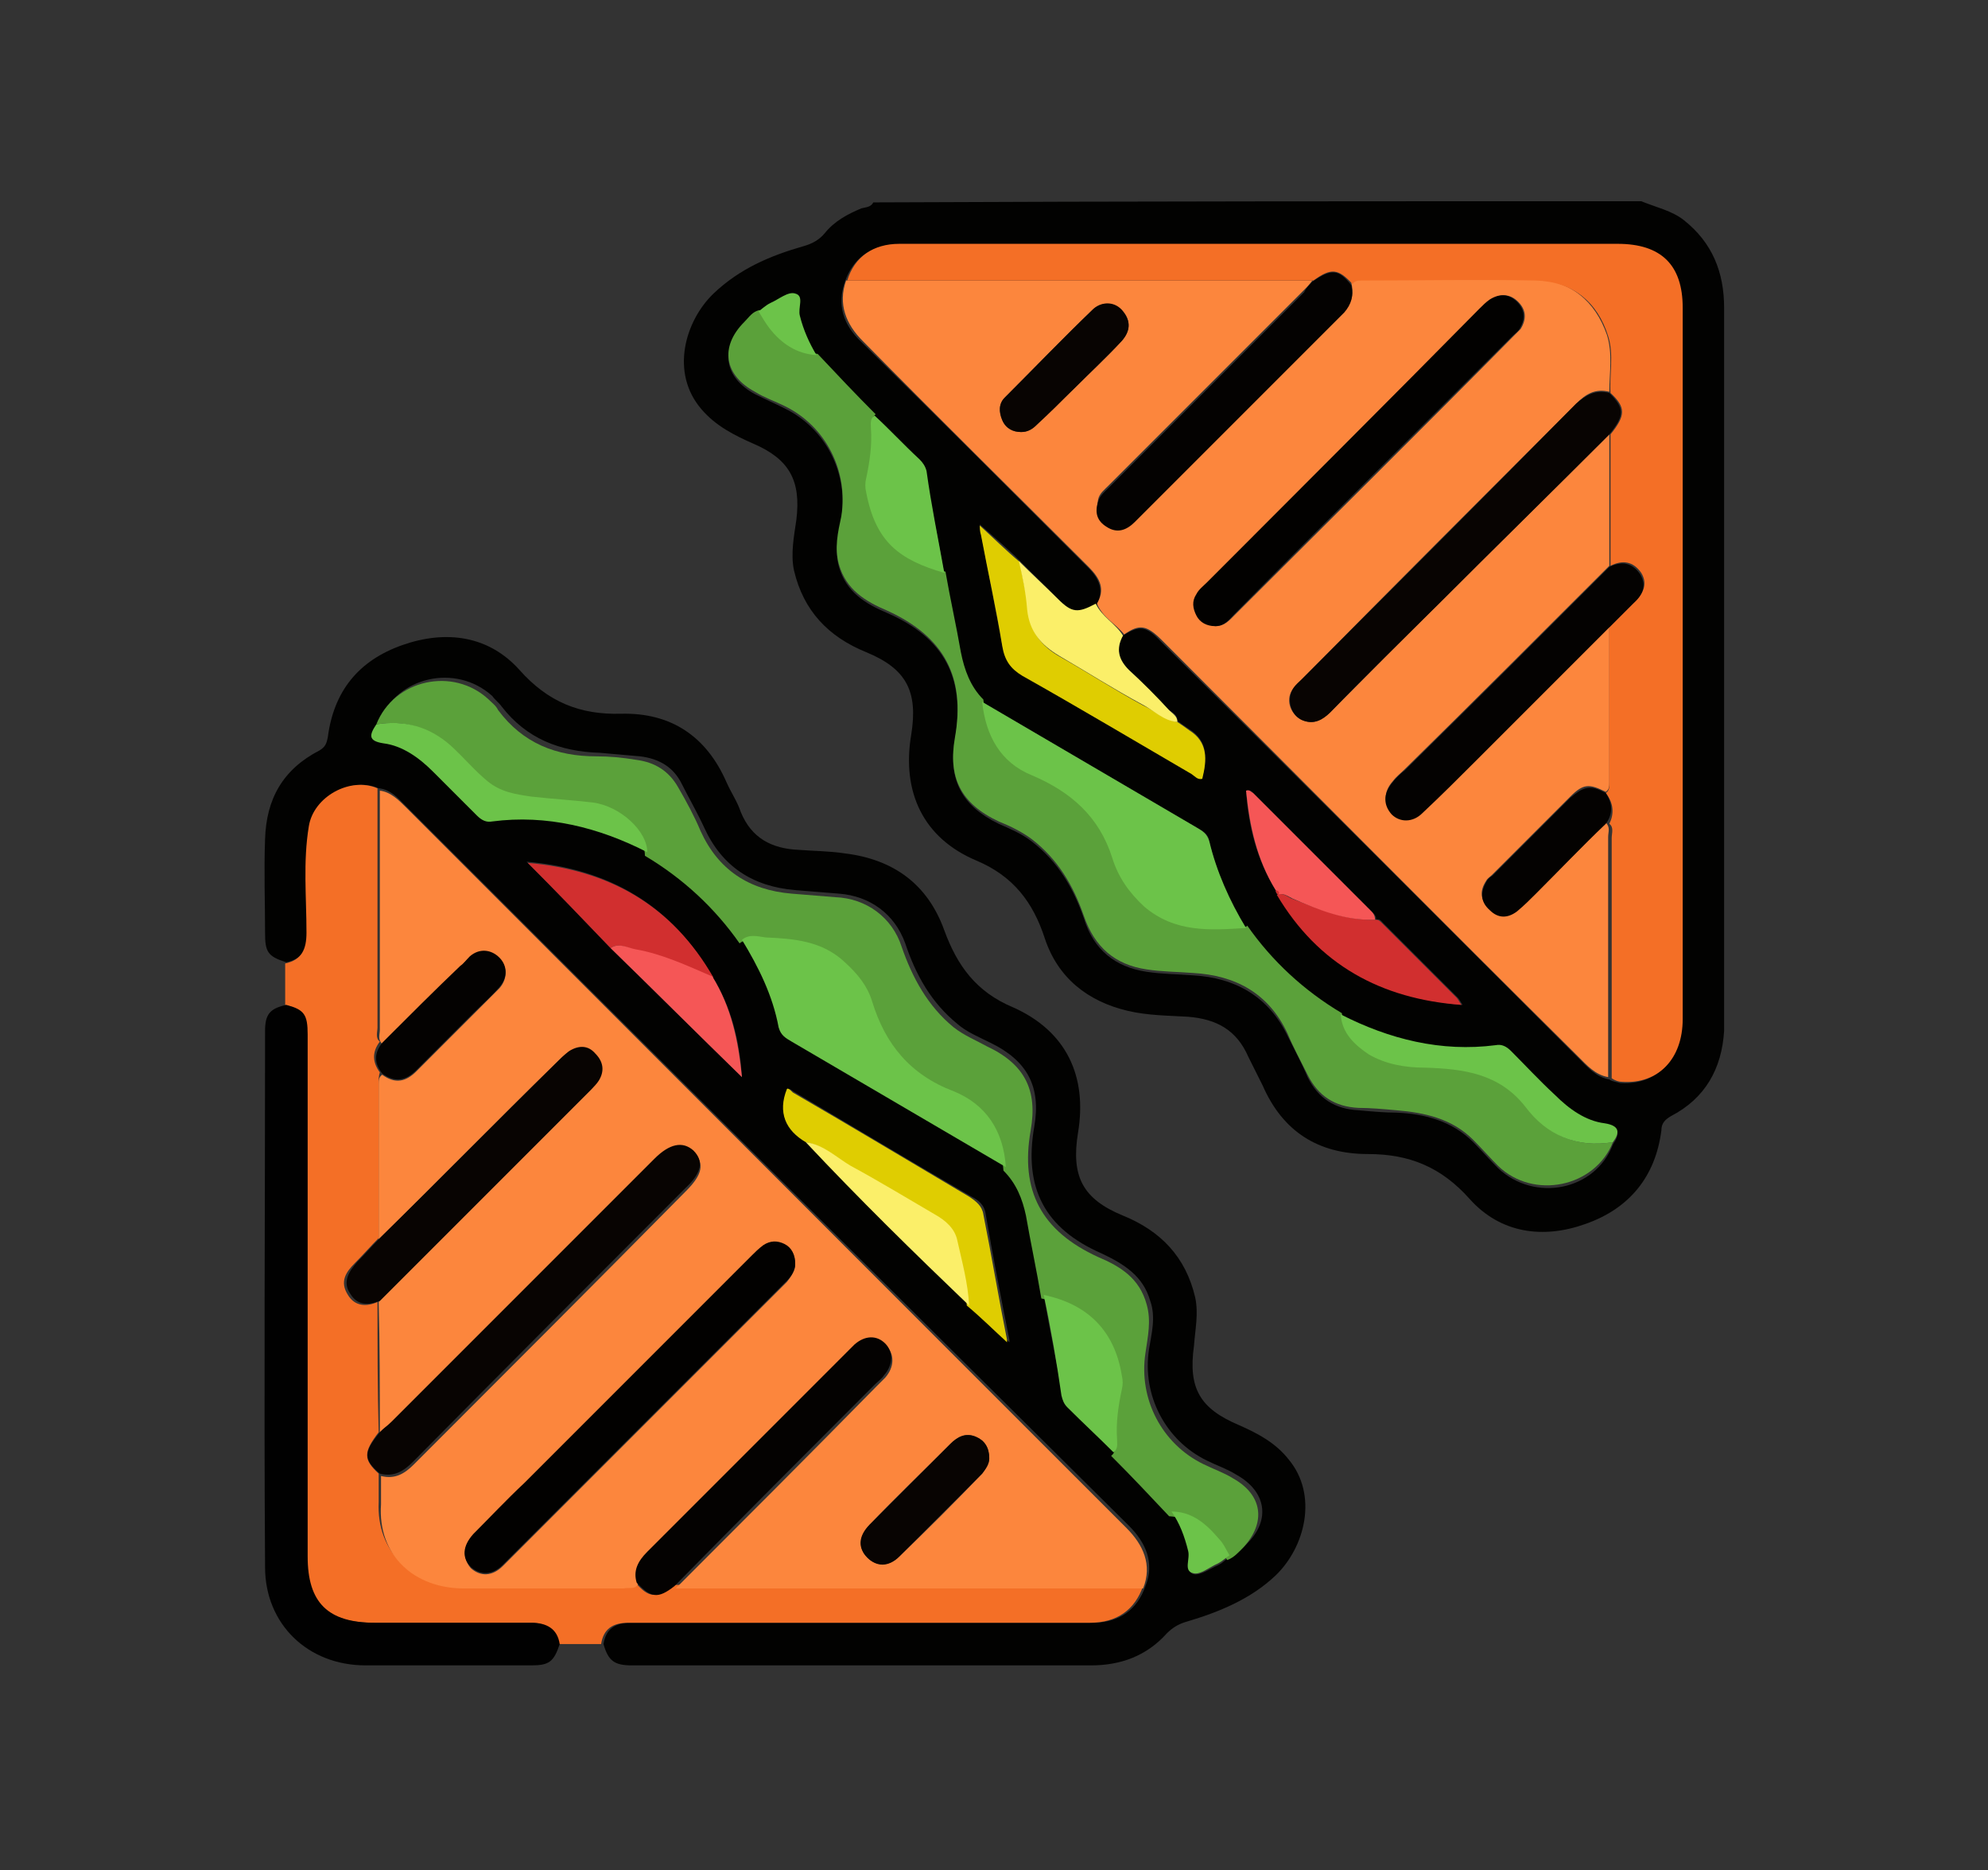 <?xml version="1.0" encoding="UTF-8"?>
<!-- Generator: Adobe Illustrator 25.4.1, SVG Export Plug-In . SVG Version: 6.00 Build 0)  -->
<svg version="1.1" id="Layer_1" xmlns="http://www.w3.org/2000/svg" xmlns:xlink="http://www.w3.org/1999/xlink" x="0px" y="0px" viewBox="0 0 168 158" style="enable-background:new 0 0 168 158;" xml:space="preserve">
<rect x="0" y="0" width="168" height="158" fill="#333333" stroke="none"/>
<style type="text/css">
	.st0{fill:#020201;}
	.st1{fill:#F46F26;}
	.st2{fill:#010101;}
	.st3{fill:#FC863D;}
	.st4{fill:#5BA13A;}
	.st5{fill:#6CC349;}
	.st6{fill:#DFCD01;}
	.st7{fill:#D12F2F;}
	.st8{fill:#FBEF69;}
	.st9{fill:#F55656;}
	.st10{fill:#080402;}
	.st11{fill:#040201;}
	.st12{fill:#020100;}
</style>
<g>
	<path class="st0" d="M138.7,17c1.2,0.5,2.6,0.8,3.6,1.6c2.4,1.9,3.4,4.4,3.4,7.4c0,20.1,0,40.1,0,60.2c0,0.3,0,0.6,0,0.9   c-0.2,3.2-1.6,5.7-4.5,7.2c-0.5,0.3-0.8,0.6-0.8,1.2c-0.5,3.9-2.7,6.6-6.4,7.9c-3.6,1.3-7.2,0.8-9.8-2.1c-2.4-2.7-5.1-3.8-8.6-3.8   c-4.2,0-7.2-1.9-8.9-5.8c-0.4-0.8-0.8-1.6-1.2-2.4c-1-2.3-2.7-3.2-5.1-3.4c-1.7-0.1-3.4-0.1-5.1-0.5c-3.4-0.8-5.9-2.8-7-6.1   c-1-3.1-2.7-5.3-5.8-6.6c-4.5-1.9-6.3-5.8-5.5-10.6c0.6-3.7-0.4-5.6-3.8-7c-3.2-1.3-5.3-3.5-6.1-6.9c-0.3-1.4,0-2.9,0.2-4.3   c0.4-3.3-0.6-5.1-3.6-6.4c-1.6-0.7-3.2-1.5-4.4-2.9c-2.7-3.1-1.4-7.5,1-9.8c2.2-2.1,4.8-3.2,7.6-4c0.7-0.2,1.3-0.5,1.8-1.1   c0.8-1,1.9-1.6,3.1-2.1c0.4-0.1,0.8-0.1,1-0.5C95.5,17,117.1,17,138.7,17z M108,75.6L108,75.6c3.5,5.9,8.7,8.7,15.6,9.3   c-0.2-0.3-0.3-0.5-0.4-0.6c-2.1-2.1-4.2-4.2-6.3-6.3c-0.2-0.2-0.3-0.4-0.6-0.3c0-0.4-0.3-0.6-0.5-0.8c-3.3-3.3-6.6-6.6-9.9-9.9   c-0.1-0.1-0.2-0.3-0.6-0.2c0.2,3,0.9,5.8,2.5,8.4C107.8,75.4,107.9,75.5,108,75.6z M86.2,47.4c-1.1-1.1-2.3-2.1-3.4-3.1   c0,0.2,0.1,0.5,0.1,0.8c0.6,3.1,1.2,6.2,1.8,9.4c0.2,1.1,0.7,1.9,1.7,2.5c4.8,2.8,9.5,5.6,14.3,8.3c0.3,0.2,0.6,0.5,0.9,0.4   c0.4-1.6,0.5-3.1-1.1-4.1c-0.3-0.2-0.6-0.4-1-0.7c0-0.5-0.4-0.7-0.7-0.9c-1.1-1.1-2.2-2.3-3.4-3.4c-0.9-0.9-1.1-1.8-0.5-2.9   c1.4-0.9,2-0.8,3.2,0.5C110,66,121.7,77.7,133.5,89.5c0.7,0.7,1.4,1.5,2.5,1.7c0.3,0.2,0.6,0.2,0.9,0.3c3.1,0.2,5.1-1.9,5.1-5.3   c0-20,0-40.1,0-60.1c0-3.7-1.8-5.4-5.5-5.4c-18.3,0-36.6,0-54.9,0c-1.9,0-3.9,0-5.8,0c-2.2,0-3.7,1.1-4.4,3.1   c-0.7,2-0.1,3.7,1.4,5.1C79.2,35.2,85.6,41.6,92,48c0.9,0.9,1.3,1.9,0.7,3.1c-1.4,0.8-2,0.8-3.2-0.4C88.4,49.6,87.3,48.5,86.2,47.4   z M64.2,26.4c-0.6,0.1-0.9,0.6-1.3,1c-2.1,2.1-1.7,4.5,0.9,5.9c0.8,0.4,1.7,0.8,2.5,1.2c3.5,1.7,5.4,5.5,4.8,9.3   c-0.2,1.3-0.6,2.7-0.2,4.1c0.6,2.1,2.2,3.1,4.1,3.9c4.8,2.1,6.6,5.5,5.7,10.7c-0.6,3.4,0.6,5.6,3.7,7.1c0.9,0.4,1.9,0.8,2.8,1.5   c2.2,1.7,3.5,3.9,4.4,6.5c0.8,2.6,2.6,4.1,5.3,4.5c1.3,0.2,2.6,0.2,3.9,0.3c3.6,0.2,6.4,1.8,8,5.1c0.6,1.2,1.2,2.3,1.7,3.5   c0.9,1.8,2.3,2.7,4.3,2.8c1.1,0.1,2.2,0.2,3.2,0.2c2.4,0.1,4.7,0.7,6.5,2.5c0.7,0.7,1.4,1.5,2.1,2.2c3.1,2.9,8.2,1.9,9.7-2   c0.6-0.9,0.6-1.4-0.7-1.6c-1.7-0.3-3-1.2-4.2-2.4c-1.2-1.2-2.5-2.4-3.7-3.7c-0.4-0.4-0.7-0.6-1.3-0.5c-4.7,0.6-9-0.5-13.1-2.6   c-3.2-1.8-5.9-4.3-8-7.4c-1.4-2.3-2.5-4.8-3.1-7.4c-0.1-0.7-0.6-0.9-1.1-1.2c-6-3.5-12.1-7.1-18.1-10.6c-1.2-1.1-1.7-2.5-1.9-4   c-0.4-2.3-0.9-4.5-1.3-6.8c-0.5-2.9-1.1-5.7-1.6-8.5c-0.1-0.4-0.2-0.8-0.6-1c-1.3-1.2-2.5-2.5-3.8-3.7c-1.6-1.7-3.2-3.4-4.9-5.1   c-0.7-1-1.1-2.1-1.4-3.3c-0.2-0.7,0.4-1.7-0.4-1.9c-0.6-0.1-1.4,0.5-2.1,0.8C64.8,25.9,64.5,26.1,64.2,26.4z"/>
	<path class="st0" d="M24.2,81.3c-1.6-0.5-1.8-0.9-1.8-2.5c0-2.6-0.1-5.2,0-7.9c0.1-3.4,1.5-5.9,4.6-7.5c0.5-0.3,0.6-0.6,0.7-1.1   c0.5-3.9,2.6-6.5,6.3-7.8c3.7-1.3,7.3-0.8,9.9,2.1c2.4,2.7,5.1,3.8,8.6,3.7c4.2-0.1,7.2,1.9,8.9,5.8c0.4,0.9,0.9,1.6,1.2,2.5   c0.9,2.2,2.6,3.1,4.9,3.2c1.3,0.1,2.6,0.1,3.9,0.3c4.1,0.5,7,2.6,8.4,6.5c1.1,3,2.7,5.2,5.8,6.5c4.5,2,6.3,5.8,5.5,10.6   c-0.6,3.7,0.4,5.6,3.8,7c3.2,1.3,5.3,3.5,6.1,6.9c0.3,1.4,0,2.7-0.1,4.1c-0.5,3.6,0.5,5.3,3.8,6.7c1.6,0.7,3.1,1.5,4.2,2.9   c2.5,3,1.4,7.4-1.1,9.8c-2.1,2-4.8,3.1-7.5,3.9c-0.7,0.2-1.2,0.5-1.7,1c-1.7,1.9-3.9,2.7-6.4,2.7c-12.9,0-25.9,0-38.8,0   c-1.5,0-2-0.4-2.4-1.8c0.2-1.3,1-1.8,2.3-1.8c2.3,0,4.7,0,7,0c10.6,0,21.3,0,32,0c2.3,0,3.8-1.1,4.5-3.1c0.8-2,0-3.7-1.4-5.1   C74.9,108.6,54.5,88.3,34.2,68c-0.6-0.6-1.2-1.3-2.2-1.4c-2.3-1-5.4,0.7-5.8,3.2c-0.5,3-0.2,6-0.2,9C26,80.1,25.6,81,24.2,81.3z    M51.6,80.1c3.7,3.6,7.4,7.3,11.1,10.9c-0.2-3.1-0.9-5.9-2.5-8.5c-3.5-6.1-8.8-9.1-15.7-9.7C47,75.3,49.3,77.7,51.6,80.1z    M68.1,96.5c4.5,4.7,9.1,9.3,13.8,13.8c1.1,1,2.3,2.1,3.4,3.1c0,0,0-0.1,0-0.2c-0.7-3.5-1.4-7.1-2-10.6c-0.1-0.8-0.6-1.2-1.2-1.5   c-5-2.9-10-5.9-14.9-8.8c-0.2-0.1-0.4-0.3-0.5-0.3C65.7,94.1,66.4,95.5,68.1,96.5z M88.2,109.4c0.5,2.9,1.1,5.7,1.6,8.5   c0.1,0.4,0.2,0.7,0.5,1c1.3,1.3,2.6,2.5,3.9,3.8c1.6,1.7,3.2,3.4,4.9,5.1c0.7,1,1.1,2.1,1.4,3.3c0.2,0.7-0.4,1.7,0.4,1.9   c0.6,0.1,1.4-0.5,2.1-0.8c0.4-0.2,0.6-0.5,1-0.7c0.6-0.2,1-0.7,1.4-1.1c2-2,1.6-4.4-0.9-5.8c-0.8-0.5-1.7-0.8-2.5-1.2   c-3.5-1.7-5.5-5.5-4.9-9.4c0.2-1.3,0.6-2.7,0.1-4.1c-0.6-2.1-2.2-3.1-4.1-4c-4.8-2.1-6.6-5.5-5.7-10.7c0.6-3.4-0.6-5.6-3.7-7.1   c-1-0.5-2-0.9-2.8-1.6c-2.2-1.8-3.5-4.1-4.4-6.8c-0.9-2.5-3-4-5.6-4.2c-1.2-0.1-2.5-0.2-3.7-0.3c-3.6-0.3-6.2-2-7.7-5.3   c-0.6-1.3-1.3-2.5-1.9-3.7c-0.7-1.4-1.9-2.1-3.5-2.3c-1.1-0.1-2.2-0.2-3.4-0.3c-3.4-0.1-6.2-1.2-8.3-3.9c-0.2-0.3-0.6-0.6-0.8-0.9   c-3.1-2.8-8.1-1.6-9.5,2.1c-0.6,0.9-0.6,1.4,0.7,1.6c1.7,0.3,3,1.2,4.2,2.4c1.2,1.2,2.5,2.4,3.7,3.7c0.4,0.4,0.7,0.6,1.3,0.5   c4.7-0.6,9,0.4,13.1,2.6c3.2,1.8,5.9,4.3,8,7.4c1.4,2.3,2.5,4.8,3.1,7.4c0.1,0.7,0.6,0.9,1.1,1.2c6,3.5,12.1,7.1,18.1,10.6   c1.1,1,1.6,2.3,1.9,3.8C87.3,104.7,87.8,107,88.2,109.4z"/>
	<path class="st1" d="M96.6,134c-0.7,2-2.2,3.1-4.5,3.1c-10.6,0-21.3,0-32,0c-2.3,0-4.7,0-7,0c-1.3,0-2.1,0.5-2.3,1.8   c-1.2,0-2.4,0-3.6,0c-0.3-1.3-1.1-1.8-2.4-1.8c-4.4,0-8.8,0-13.2,0c-4,0-5.7-1.7-5.7-5.6c0-14.7,0-29.4,0-44.1   c0-1.7-0.3-2.1-1.8-2.5c0-1.2,0-2.4,0-3.5c1.4-0.3,1.8-1.2,1.8-2.6c0-3-0.3-6,0.2-9c0.4-2.5,3.5-4.2,5.8-3.2c0,6.8,0,13.5,0,20.2   c0,0.4-0.2,0.9,0.2,1.2c-0.7,0.9-0.6,1.8,0,2.6C32,90.9,32,91.2,32,91.5c0,4.4,0,8.8,0,13.1c-0.7,0.7-1.3,1.4-2,2.1   c-0.8,0.8-1.3,1.6-0.6,2.7c0.6,1,1.6,1,2.5,0.6c0,3.7,0,7.4,0.1,11c-1.3,1.7-1.3,2.3,0,3.5c0,0.8,0,1.6,0,2.4c-0.2,4.2,2.8,7,7,7.1   c4.5,0,9,0,13.5,0c0.4,0,0.9,0.2,1.2-0.3c1.1,1.3,1.8,1.4,3.3,0.2C70.3,134,83.4,134,96.6,134z"/>
	<path class="st2" d="M24.2,84.9c1.5,0.4,1.8,0.8,1.8,2.5c0,14.7,0,29.4,0,44.1c0,3.9,1.7,5.6,5.7,5.6c4.4,0,8.8,0,13.2,0   c1.3,0,2.2,0.5,2.4,1.8c-0.5,1.5-0.9,1.8-2.4,1.8c-4.7,0-9.3,0-14,0c-4.9,0-8.5-3.5-8.5-8.3c-0.1-15.1,0-30.2,0-45.3   C22.4,85.7,22.8,85.2,24.2,84.9z"/>
	<path class="st3" d="M92.7,51c0.7-1.2,0.3-2.1-0.7-3.1c-6.4-6.4-12.8-12.7-19.1-19.1c-1.4-1.4-2.1-3.1-1.4-5.1   c13.1,0,26.3,0,39.4,0c-0.2,0.3-0.5,0.6-0.7,0.8c-5.5,5.5-11,11-16.5,16.5c-0.4,0.4-0.8,0.7-0.9,1.2c-0.2,0.9-0.1,1.6,0.7,2.1   c0.9,0.6,1.7,0.3,2.4-0.4c5.9-5.9,11.8-11.8,17.7-17.7c0.7-0.7,0.8-1.4,0.6-2.3c0.2-0.3,0.5-0.3,0.8-0.3c4.9,0,9.8-0.1,14.7,0   c3,0.1,5.1,1.8,6.1,4.7c0.5,1.6,0.2,3.2,0.2,4.8c-1.2-0.3-2,0.2-2.8,1c-7.7,7.7-15.4,15.4-23.1,23.2c-0.3,0.3-0.6,0.6-0.9,1   c-0.6,0.9-0.1,2.2,1,2.6c0.9,0.3,1.5-0.1,2.2-0.7c3.1-3.1,6.1-6.2,9.2-9.2c4.8-4.8,9.6-9.5,14.4-14.3c0,3.7,0,7.4,0,11.1   c-5.7,5.7-11.4,11.4-17.2,17.1c-0.4,0.4-0.8,0.7-1.1,1.1c-0.8,0.9-0.8,1.9,0,2.6c0.7,0.7,1.8,0.7,2.6-0.1c1.5-1.5,3.1-3,4.6-4.5   c3.7-3.7,7.4-7.4,11.1-11.1c0,4.4,0,8.8,0,13.2c0,0.3,0,0.6-0.3,0.8c-1.4-0.7-1.9-0.7-3,0.4c-2.2,2.2-4.4,4.4-6.6,6.6   c-0.2,0.2-0.4,0.3-0.5,0.5c-0.6,0.9-0.5,1.7,0.3,2.4c0.7,0.6,1.5,0.7,2.3,0.1c0.6-0.5,1.1-1,1.6-1.5c2-1.9,3.9-3.9,5.9-5.9   c0.4,0.4,0.2,0.8,0.2,1.2c0,6.8,0,13.5,0,20.3c-1.1-0.2-1.8-1-2.5-1.7c-11.8-11.7-23.5-23.5-35.2-35.2c-1.3-1.3-1.9-1.4-3.2-0.5   C94.3,52.7,93.2,52.2,92.7,51z M102.7,52.9c0.8,0,1.2-0.5,1.7-1c7.8-7.8,15.7-15.6,23.5-23.5c0.2-0.2,0.4-0.4,0.6-0.6   c0.5-0.8,0.5-1.6-0.2-2.3c-0.7-0.7-1.5-0.7-2.3-0.2c-0.3,0.2-0.6,0.5-0.9,0.8c-7.7,7.7-15.4,15.4-23,23.1c-0.3,0.3-0.6,0.6-0.9,1   c-0.4,0.6-0.4,1.2,0,1.8C101.4,52.6,102,52.8,102.7,52.9z M86.3,36.5c0.6,0,1-0.3,1.3-0.6c1.1-1.1,2.1-2.1,3.2-3.1   c1.3-1.3,2.7-2.6,4-4c0.7-0.8,0.8-1.7,0.1-2.5c-0.6-0.7-1.7-0.9-2.5-0.2c-2.6,2.5-5,5-7.5,7.5c-0.5,0.5-0.5,1.2-0.2,1.9   C85,36.2,85.6,36.5,86.3,36.5z"/>
	<path class="st1" d="M135.7,67c0.3-0.2,0.3-0.5,0.3-0.8c0-4.4,0-8.8,0-13.2c0.7-0.7,1.4-1.4,2.1-2.1c0.7-0.7,1.2-1.5,0.6-2.5   c-0.7-1-1.6-1.1-2.6-0.6c0-3.7,0-7.4,0-11.1c1.3-1.6,1.3-2.3,0-3.5c-0.1-1.6,0.3-3.2-0.2-4.8c-0.9-2.9-3-4.6-6.1-4.7   c-4.9-0.1-9.8,0-14.7,0c-0.3,0-0.6,0-0.8,0.3c-1.2-1.3-1.8-1.4-3.3-0.3c-13.1,0-26.3,0-39.4,0c0.6-2,2.2-3.1,4.4-3.1   c1.9,0,3.9,0,5.8,0c18.3,0,36.6,0,54.9,0c3.7,0,5.5,1.8,5.5,5.4c0,20,0,40.1,0,60.1c0,3.4-2.1,5.5-5.1,5.3c-0.3,0-0.6-0.1-0.9-0.3   c0-6.8,0-13.5,0-20.3c0-0.4,0.2-0.9-0.2-1.2C136.4,68.8,136.4,67.9,135.7,67z"/>
	<path class="st4" d="M136.3,96.5c-1.5,3.8-6.7,4.9-9.7,2c-0.7-0.7-1.4-1.5-2.1-2.2c-1.8-1.8-4.1-2.3-6.5-2.5   c-1.1-0.1-2.2-0.2-3.2-0.2c-2-0.1-3.4-1-4.3-2.8c-0.6-1.2-1.2-2.3-1.7-3.5c-1.6-3.4-4.4-4.9-8-5.1c-1.3-0.1-2.6-0.1-3.9-0.3   c-2.7-0.4-4.4-1.9-5.3-4.5c-0.9-2.6-2.2-4.8-4.4-6.5c-0.8-0.6-1.8-1.1-2.8-1.5c-3.2-1.5-4.3-3.7-3.7-7.1c0.9-5.1-0.9-8.5-5.7-10.7   c-1.9-0.8-3.5-1.8-4.1-3.9c-0.4-1.4-0.1-2.7,0.2-4.1c0.6-3.8-1.3-7.6-4.8-9.3c-0.8-0.4-1.7-0.7-2.5-1.2c-2.6-1.4-3-3.8-0.9-5.9   c0.4-0.4,0.7-0.9,1.3-1c0.3,0.5,0.5,1,0.9,1.4c1,1.3,2.3,2.1,4,2.3c1.6,1.7,3.2,3.4,4.9,5.1c-0.4,0.3-0.3,0.7-0.3,1.1   c0.1,1.4-0.1,2.8-0.4,4.2c-0.1,0.4-0.1,0.8,0,1.2c0.8,4.2,2.8,5.7,6.6,6.8c0.4,2.3,0.9,4.5,1.3,6.8c0.3,1.5,0.8,2.9,1.9,4   c0.3,2.8,1.5,5.1,4.2,6.2c3.3,1.4,5.7,3.6,6.8,7c0.5,1.6,1.3,3,2.7,4.1c2.5,2.2,5.5,2.1,8.5,1.9c0,0,0.1-0.1,0.1-0.1   c2.1,3,4.8,5.5,8,7.4c0.1,1.6,1.1,2.6,2.4,3.4c1.4,0.9,3.1,1.1,4.7,1.1c3.2,0.1,6.2,0.5,8.5,3.3C130.7,95.9,133.2,97,136.3,96.5z"/>
	<path class="st5" d="M105.3,78.4C105.3,78.4,105.2,78.5,105.3,78.4c-3.1,0.2-6,0.4-8.6-1.8c-1.3-1.2-2.2-2.5-2.7-4.1   c-1.1-3.5-3.5-5.6-6.8-7c-2.7-1.1-3.9-3.4-4.2-6.2c6,3.5,12.1,7.1,18.1,10.6c0.5,0.3,0.9,0.5,1.1,1.2   C102.8,73.6,103.9,76.1,105.3,78.4z"/>
	<path class="st6" d="M99.5,61c0.3,0.2,0.6,0.4,1,0.7c1.6,1,1.5,2.5,1.1,4.1c-0.4,0.1-0.6-0.2-0.9-0.4c-4.8-2.8-9.5-5.6-14.3-8.3   c-1-0.6-1.5-1.3-1.7-2.5c-0.5-3.1-1.2-6.2-1.8-9.4c-0.1-0.3-0.1-0.6-0.1-0.8c1.1,1,2.2,2.1,3.4,3.1c0.2,1.4,0.6,2.8,0.7,4.1   c0.2,1.8,1.1,3,2.7,3.9c2.3,1.3,4.6,2.8,7,4.1C97.5,60,98.4,60.8,99.5,61z"/>
	<path class="st5" d="M136.3,96.5c-3.1,0.5-5.6-0.6-7.4-3c-2.2-2.8-5.2-3.2-8.5-3.3c-1.7,0-3.3-0.3-4.7-1.1   c-1.2-0.8-2.3-1.8-2.4-3.4c4.1,2.1,8.5,3.2,13.1,2.6c0.5-0.1,0.9,0.1,1.3,0.5c1.2,1.2,2.4,2.5,3.7,3.7c1.2,1.2,2.6,2.2,4.2,2.4   C136.9,95.1,136.9,95.7,136.3,96.5z"/>
	<path class="st7" d="M116.2,77.7c0.3,0,0.4,0.1,0.6,0.3c2.1,2.1,4.2,4.2,6.3,6.3c0.1,0.1,0.2,0.3,0.4,0.6   c-6.8-0.5-12.1-3.4-15.6-9.3c0.5-0.2,0.8,0.1,1.2,0.3C111.5,76.8,113.7,77.8,116.2,77.7z"/>
	<path class="st5" d="M79.8,48.4c-3.8-1.1-5.8-2.6-6.6-6.8c-0.1-0.4-0.1-0.8,0-1.2c0.3-1.4,0.5-2.8,0.4-4.2c0-0.4-0.1-0.8,0.3-1.1   c1.3,1.2,2.5,2.5,3.8,3.7c0.3,0.3,0.5,0.6,0.6,1C78.7,42.7,79.3,45.6,79.8,48.4z"/>
	<path class="st8" d="M99.5,61c-1.2-0.1-2-1-3-1.5c-2.4-1.3-4.6-2.7-7-4.1c-1.5-0.9-2.5-2-2.7-3.9c-0.1-1.4-0.4-2.8-0.7-4.1   c1.1,1.1,2.2,2.1,3.3,3.2c1.2,1.2,1.7,1.2,3.2,0.4c0.5,1.1,1.7,1.7,2.3,2.7c-0.6,1.1-0.4,2,0.5,2.9c1.2,1.1,2.3,2.2,3.4,3.4   C99.1,60.3,99.5,60.5,99.5,61z"/>
	<path class="st9" d="M116.2,77.7c-2.5,0.1-4.7-0.8-7-1.8c-0.4-0.2-0.8-0.5-1.2-0.3l0,0c0.2-0.3-0.1-0.3-0.2-0.4   c-1.6-2.6-2.2-5.4-2.5-8.4c0.3-0.1,0.4,0.1,0.6,0.2c3.3,3.3,6.6,6.6,9.9,9.9C116,77.1,116.2,77.3,116.2,77.7z"/>
	<path class="st5" d="M69,30c-1.7-0.1-3-1-4-2.3c-0.3-0.4-0.6-0.9-0.9-1.4c0.3-0.2,0.6-0.5,1-0.7c0.7-0.3,1.5-1,2.1-0.8   c0.8,0.2,0.2,1.2,0.4,1.9C67.9,27.9,68.4,29,69,30z"/>
	<path class="st7" d="M107.8,75.2c0.2,0.1,0.4,0.1,0.2,0.4C107.9,75.5,107.8,75.4,107.8,75.2z"/>
	<path class="st3" d="M32.1,121c0-3.7,0-7.4-0.1-11c6-6,12-12,17.9-17.9c0.2-0.2,0.4-0.5,0.6-0.7c0.5-0.8,0.4-1.6-0.3-2.3   c-0.7-0.6-1.4-0.7-2.2-0.2c-0.4,0.3-0.7,0.6-1.1,1c-5,4.9-9.9,9.9-14.9,14.8c0-4.4,0-8.8,0-13.1c0-0.3,0-0.6,0.3-0.8   c1.1,0.8,2,0.6,2.9-0.3c1.6-1.6,3.2-3.2,4.8-4.8c0.7-0.7,1.5-1.5,2.2-2.2c0.7-0.8,0.7-1.8,0-2.5c-0.7-0.7-1.7-0.8-2.5-0.1   c-0.3,0.2-0.5,0.5-0.8,0.8c-2.2,2.2-4.4,4.3-6.6,6.5c-0.4-0.4-0.2-0.8-0.2-1.2c0-6.8,0-13.5,0-20.2c0.9,0.1,1.6,0.8,2.2,1.4   c20.3,20.3,40.6,40.6,60.9,60.9c1.4,1.4,2.2,3.1,1.4,5.1c-13.1,0-26.3,0-39.5,0c5.6-5.6,11.3-11.3,16.9-17c0.3-0.3,0.5-0.5,0.8-0.8   c0.8-0.9,0.8-2,0.1-2.7c-0.7-0.7-1.7-0.7-2.6,0.1c-0.1,0.1-0.3,0.3-0.4,0.4c-5.7,5.7-11.4,11.4-17.1,17.1c-0.8,0.8-1.2,1.5-0.9,2.6   c-0.3,0.4-0.8,0.2-1.2,0.3c-4.5,0-9,0-13.5,0c-4.2,0-7.3-2.8-7-7.1c0-0.8,0-1.6,0-2.4c1.2,0.3,2-0.2,2.8-1   c7.7-7.7,15.4-15.4,23-23.1c1.4-1.4,1.5-2.3,0.7-3.2c-0.9-0.9-2-0.7-3.3,0.7c-7.4,7.4-14.8,14.8-22.2,22.2   C32.7,120.4,32.4,120.7,32.1,121z M67.2,106.8c0-0.8-0.3-1.3-0.9-1.6c-0.6-0.3-1.2-0.3-1.8,0.1c-0.4,0.2-0.7,0.6-1,0.9   c-6.4,6.4-12.8,12.8-19.2,19.2c-1.4,1.4-2.9,2.8-4.3,4.3c-0.9,0.9-0.9,2-0.2,2.8c0.8,0.7,1.8,0.7,2.7-0.2c8-8,16-16,24-24   C66.9,107.8,67.2,107.3,67.2,106.8z M83.6,123.2c0-0.9-0.4-1.5-1.1-1.8c-0.9-0.4-1.6,0-2.2,0.6c-2.3,2.3-4.6,4.5-6.8,6.8   c-0.9,1-1,2-0.2,2.8c0.7,0.7,1.8,0.8,2.7-0.1c2.4-2.3,4.7-4.6,7-7C83.3,124.1,83.6,123.7,83.6,123.2z"/>
	<path class="st4" d="M31.8,61.2c1.5-3.8,6.5-4.9,9.5-2.1c0.3,0.3,0.6,0.5,0.8,0.9c2.1,2.8,4.9,3.9,8.3,3.9c1.1,0,2.2,0.1,3.4,0.3   c1.5,0.2,2.7,0.9,3.5,2.3c0.7,1.2,1.4,2.5,1.9,3.7c1.5,3.3,4.1,5,7.7,5.3c1.2,0.1,2.5,0.2,3.7,0.3c2.6,0.1,4.8,1.7,5.6,4.2   c0.9,2.6,2.2,5,4.4,6.8c0.9,0.7,1.9,1.1,2.8,1.6c3.2,1.5,4.3,3.7,3.7,7.1c-0.9,5.1,0.9,8.5,5.7,10.7c1.9,0.8,3.5,1.8,4.1,4   c0.4,1.4,0.1,2.7-0.1,4.1c-0.6,3.9,1.4,7.7,4.9,9.4c0.8,0.4,1.7,0.7,2.5,1.2c2.5,1.4,2.8,3.7,0.9,5.8c-0.4,0.4-0.8,0.9-1.4,1.1   c-0.3-0.5-0.5-1-0.9-1.4c-1.1-1.2-2.3-2.2-4-2.3c-1.6-1.7-3.2-3.4-4.9-5.1c0.4-0.3,0.3-0.7,0.3-1.1c-0.1-1.4,0.1-2.8,0.4-4.2   c0.1-0.4,0.1-0.8,0-1.2c-0.6-3.8-2.8-6-6.6-6.8c-0.4-2.4-0.9-4.7-1.3-7c-0.3-1.4-0.8-2.7-1.9-3.8c-0.2-3-1.7-5.3-4.4-6.4   c-3.6-1.5-5.8-4-6.9-7.6c-0.4-1.3-1.2-2.4-2.3-3.3c-1.9-1.8-4.3-2-6.7-2.1c-0.6,0-1.4-0.3-2,0.2c-2.1-3-4.8-5.5-8-7.4   c0-1.9-2.3-3.9-4.6-4.2c-1.7-0.2-3.5-0.3-5.2-0.5c-1.3-0.1-2.6-0.4-3.7-1.3c-1.1-0.9-2.1-2-3.1-3C36.3,61.4,34.2,60.8,31.8,61.2z"/>
	<path class="st5" d="M62.7,79.4c0.6-0.5,1.3-0.3,2-0.2c2.4,0.1,4.8,0.3,6.7,2.1c1.1,1,1.9,2,2.3,3.3c1.1,3.6,3.2,6.2,6.9,7.6   c2.7,1.1,4.2,3.3,4.4,6.4c-6-3.5-12.1-7.1-18.1-10.6c-0.5-0.3-0.9-0.5-1.1-1.2C65.3,84.1,64.1,81.7,62.7,79.4z"/>
	<path class="st6" d="M68.1,96.5c-1.7-1-2.4-2.5-1.6-4.5c0.1-0.1,0.3,0.1,0.5,0.3c5,2.9,10,5.9,14.9,8.8c0.6,0.4,1.1,0.8,1.2,1.5   c0.7,3.5,1.3,7.1,2,10.6c0,0.1,0,0.2,0,0.2c-1.1-1-2.2-2.1-3.4-3.1c-0.1-1.9-0.6-3.7-1-5.5c-0.2-1-1-1.7-1.9-2.2   c-2.4-1.4-4.7-2.8-7.1-4.1C70.6,97.8,69.6,96.8,68.1,96.5z"/>
	<path class="st5" d="M31.8,61.2c2.4-0.4,4.5,0.2,6.3,1.8c1.1,1,2,2.1,3.1,3c1.1,0.9,2.3,1.1,3.7,1.3c1.8,0.2,3.5,0.3,5.2,0.5   c2.3,0.3,4.6,2.4,4.6,4.2c-4.1-2.1-8.5-3.2-13.1-2.6c-0.5,0.1-0.9-0.1-1.3-0.5c-1.2-1.2-2.4-2.4-3.7-3.7c-1.2-1.2-2.6-2.2-4.2-2.4   C31.1,62.6,31.2,62.1,31.8,61.2z"/>
	<path class="st7" d="M51.6,80.1c-2.3-2.4-4.6-4.8-7-7.2c6.9,0.6,12.2,3.6,15.7,9.7c-2.1-0.9-4.2-1.9-6.5-2.3   C53,80.1,52.3,79.6,51.6,80.1z"/>
	<path class="st5" d="M88.2,109.4c3.8,0.8,6,3.1,6.6,6.8c0.1,0.4,0.1,0.8,0,1.2c-0.3,1.4-0.5,2.8-0.4,4.2c0,0.4,0.1,0.8-0.3,1.1   c-1.3-1.3-2.6-2.5-3.9-3.8c-0.3-0.3-0.4-0.6-0.5-1C89.3,115.1,88.8,112.2,88.2,109.4z"/>
	<path class="st9" d="M51.6,80.1c0.7-0.5,1.5,0,2.1,0.1c2.3,0.4,4.4,1.4,6.5,2.3c1.6,2.6,2.2,5.4,2.5,8.5   C59,87.4,55.3,83.7,51.6,80.1z"/>
	<path class="st8" d="M68.1,96.5c1.5,0.2,2.6,1.3,3.8,2c2.4,1.3,4.7,2.7,7.1,4.1c0.9,0.5,1.7,1.2,1.9,2.2c0.4,1.8,0.9,3.6,1,5.5   C77.2,105.8,72.6,101.3,68.1,96.5z"/>
	<path class="st5" d="M99,127.7c1.7,0,2.9,1,4,2.3c0.4,0.4,0.6,0.9,0.9,1.4c-0.3,0.2-0.6,0.5-1,0.7c-0.7,0.3-1.5,1-2.1,0.8   c-0.8-0.2-0.2-1.2-0.4-1.9C100.1,129.8,99.7,128.7,99,127.7z"/>
	<path class="st10" d="M32.1,121c0.3-0.3,0.7-0.6,1-0.9c7.4-7.4,14.8-14.8,22.2-22.2c1.3-1.3,2.4-1.5,3.3-0.7   c0.9,0.9,0.7,1.9-0.7,3.2c-7.7,7.7-15.4,15.4-23,23.1c-0.8,0.8-1.6,1.3-2.8,1C30.7,123.3,30.7,122.7,32.1,121z"/>
	<path class="st10" d="M32.1,104.6c5-4.9,9.9-9.9,14.9-14.8c0.3-0.3,0.7-0.7,1.1-1c0.8-0.5,1.6-0.5,2.2,0.2c0.7,0.7,0.8,1.5,0.3,2.3   c-0.2,0.3-0.4,0.5-0.6,0.7c-6,6-12,12-17.9,17.9c-1,0.4-1.9,0.4-2.5-0.6c-0.7-1-0.1-1.9,0.6-2.7C30.8,106,31.4,105.3,32.1,104.6z"/>
	<path class="st11" d="M53.8,133.7c-0.3-1,0.1-1.8,0.9-2.6c5.7-5.7,11.4-11.4,17.1-17.1c0.1-0.1,0.3-0.3,0.4-0.4   c0.9-0.8,1.9-0.8,2.6-0.1c0.7,0.7,0.7,1.8-0.1,2.7c-0.2,0.3-0.5,0.5-0.8,0.8c-5.6,5.6-11.3,11.3-16.9,17   C55.6,135.1,55,135,53.8,133.7z"/>
	<path class="st11" d="M32.3,88.1c2.2-2.2,4.4-4.4,6.6-6.5c0.3-0.2,0.5-0.5,0.8-0.8c0.8-0.7,1.8-0.6,2.5,0.1s0.7,1.7,0,2.5   c-0.7,0.8-1.5,1.5-2.2,2.2c-1.6,1.6-3.2,3.2-4.8,4.8c-0.9,0.9-1.8,1.1-2.9,0.3C31.6,89.8,31.6,89,32.3,88.1z"/>
	<path class="st10" d="M136,33.2c1.3,1.3,1.3,1.9,0,3.5c-4.8,4.8-9.6,9.5-14.4,14.3c-3.1,3.1-6.2,6.1-9.2,9.2   c-0.6,0.6-1.3,1-2.2,0.7c-1-0.3-1.5-1.6-1-2.6c0.2-0.4,0.6-0.7,0.9-1c7.7-7.7,15.4-15.4,23.1-23.2C134,33.4,134.8,32.9,136,33.2z"/>
	<path class="st12" d="M102.7,52.9c-0.7,0-1.3-0.3-1.6-0.9c-0.3-0.6-0.4-1.2,0-1.8c0.2-0.4,0.6-0.7,0.9-1c7.7-7.7,15.4-15.4,23-23.1   c0.3-0.3,0.6-0.6,0.9-0.8c0.8-0.5,1.6-0.5,2.3,0.2c0.7,0.7,0.7,1.5,0.2,2.3c-0.1,0.2-0.4,0.4-0.6,0.6c-7.8,7.8-15.7,15.6-23.5,23.5   C103.9,52.3,103.5,52.9,102.7,52.9z"/>
	<path class="st11" d="M136,47.9c1-0.5,1.9-0.4,2.6,0.6c0.6,1,0.2,1.8-0.6,2.5c-0.7,0.7-1.4,1.4-2.1,2.1c-3.7,3.7-7.4,7.4-11.1,11.1   c-1.5,1.5-3,3-4.6,4.5c-0.8,0.8-1.9,0.8-2.6,0.1c-0.7-0.8-0.7-1.7,0-2.6c0.3-0.4,0.7-0.8,1.1-1.1C124.6,59.3,130.3,53.6,136,47.9z"/>
	<path class="st11" d="M110.9,23.8c1.6-1.1,2.2-1.1,3.3,0.3c0.2,0.9,0,1.6-0.6,2.3c-5.9,5.9-11.8,11.8-17.7,17.7   c-0.7,0.7-1.5,1-2.4,0.4c-0.8-0.5-1-1.2-0.7-2.1c0.1-0.5,0.6-0.9,0.9-1.2c5.5-5.5,11-11,16.5-16.5C110.4,24.3,110.7,24,110.9,23.8z   "/>
	<path class="st10" d="M86.3,36.5c-0.7,0-1.3-0.3-1.6-1c-0.3-0.7-0.3-1.4,0.2-1.9c2.5-2.5,5-5.1,7.5-7.5c0.8-0.7,1.9-0.6,2.5,0.2   c0.7,0.9,0.6,1.7-0.1,2.5c-1.3,1.4-2.7,2.7-4,4c-1.1,1.1-2.1,2.1-3.2,3.1C87.2,36.3,86.8,36.5,86.3,36.5z"/>
	<path class="st11" d="M135.7,67c0.6,0.9,0.6,1.8,0,2.6c-2,1.9-3.9,3.9-5.9,5.9c-0.5,0.5-1,1-1.6,1.5c-0.8,0.6-1.6,0.6-2.3-0.1   c-0.8-0.7-0.8-1.5-0.3-2.4c0.1-0.2,0.3-0.4,0.5-0.5c2.2-2.2,4.4-4.4,6.6-6.6C133.9,66.4,134.4,66.3,135.7,67z"/>
	<path class="st12" d="M67.2,106.8c0,0.5-0.3,1-0.7,1.4c-8,8-16,16-24,24c-0.9,0.9-1.9,0.9-2.7,0.2c-0.8-0.8-0.7-1.8,0.2-2.8   c1.4-1.4,2.8-2.9,4.3-4.3c6.4-6.4,12.8-12.8,19.2-19.2c0.3-0.3,0.6-0.6,1-0.9c0.6-0.4,1.2-0.4,1.8-0.1   C66.9,105.4,67.2,106,67.2,106.8z"/>
	<path class="st10" d="M83.6,123.2c0,0.5-0.3,0.9-0.6,1.3c-2.3,2.3-4.7,4.7-7,7c-0.9,0.9-1.9,0.9-2.7,0.1c-0.8-0.8-0.8-1.8,0.2-2.8   c2.3-2.3,4.6-4.6,6.8-6.8c0.6-0.6,1.3-1,2.2-0.6C83.2,121.7,83.6,122.3,83.6,123.2z"/>
</g>
</svg>